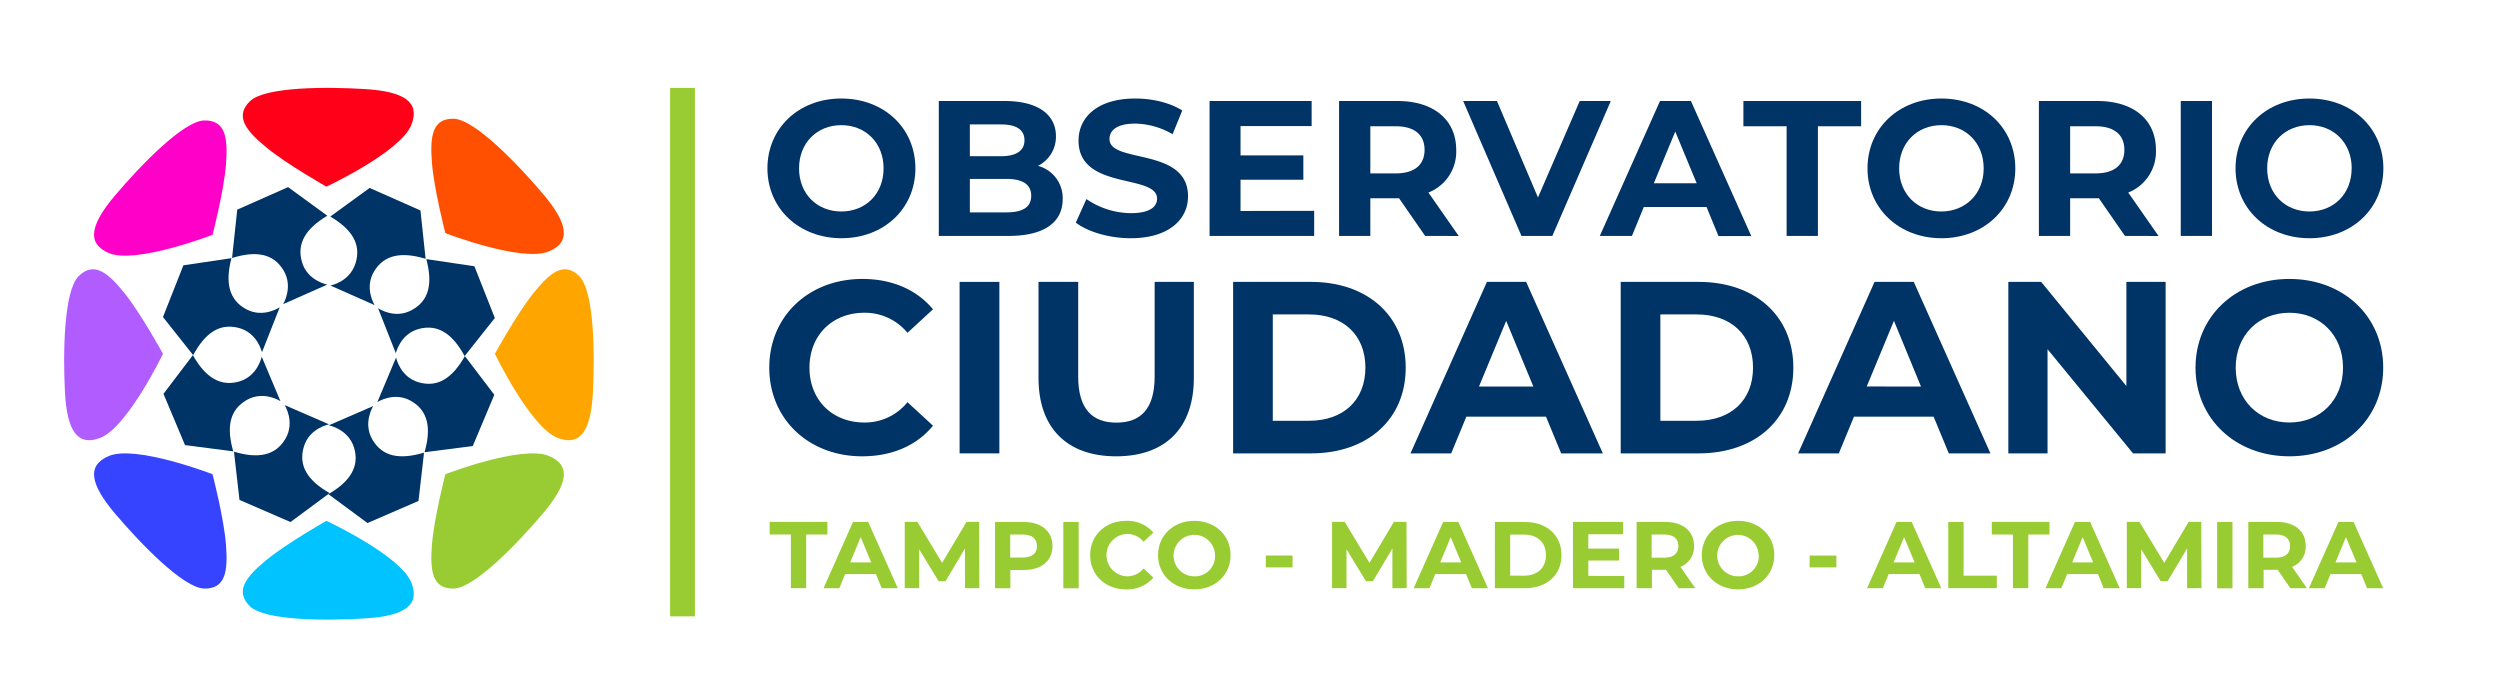<svg xmlns="http://www.w3.org/2000/svg" viewBox="0 0 792 218.72"><defs><style>.cls-1{fill:#9c3;}.cls-2{fill:#ff0018;}.cls-3{fill:#ff4f00;}.cls-4{fill:#00c3ff;}.cls-5{fill:orange;}.cls-6{fill:#ff00c8;}.cls-7{fill:#3744ff;}.cls-8{fill:#b15cff;}.cls-9{fill:#036;}</style></defs><title>Logotipo_OCTMA-2022</title><g id="Capa_2" data-name="Capa 2"><rect class="cls-1" x="212.29" y="27.85" width="7.86" height="167.41"/><path class="cls-2" d="M103.42,59.13s23.51-11,26.9-19.57c2.84-7.19-2.21-10.55-14.49-11.33s-32-.79-36.7,3.88-1.43,9.1,5.2,14.55S103.42,59.13,103.42,59.13Z"/><path class="cls-3" d="M141.09,73.85s24.2,9.34,32.76,5.8c7.15-2.94,6.06-8.91-1.89-18.29S150.31,37.74,143.7,37.62s-7.54,5.28-6.87,13.83S141.09,73.85,141.09,73.85Z"/><path class="cls-4" d="M103.42,165s23.51,11,26.9,19.57c2.84,7.19-2.21,10.55-14.49,11.33s-32,.79-36.7-3.88-1.43-9.1,5.2-14.55S103.42,165,103.42,165Z"/><path class="cls-1" d="M141.09,150.23s24.2-9.33,32.76-5.8c7.15,2.94,6.06,8.92-1.89,18.29s-21.65,23.62-28.26,23.74-7.54-5.28-6.87-13.83S141.09,150.23,141.09,150.23Z"/><path class="cls-5" d="M156.79,112.09s11.26,23.37,19.92,26.65c7.23,2.74,10.52-2.36,11.14-14.64s.37-32-4.36-36.64-9.12-1.31-14.48,5.38S156.79,112.09,156.79,112.09Z"/><path class="cls-6" d="M67.33,74.39s-24.2,9.34-32.76,5.81c-7.15-3-6.06-8.92,1.89-18.3S58.11,38.28,64.72,38.16,72.26,43.44,71.6,52,67.33,74.39,67.33,74.39Z"/><path class="cls-7" d="M67.33,150.23s-24.2-9.33-32.76-5.8c-7.15,2.94-6.06,8.92,1.89,18.29s21.65,23.62,28.26,23.74,7.54-5.28,6.88-13.83S67.33,150.23,67.33,150.23Z"/><path class="cls-8" d="M51.63,112.09s-11.26,23.37-19.92,26.65c-7.23,2.74-10.52-2.36-11.14-14.64s-.37-32,4.37-36.64,9.11-1.31,14.48,5.38S51.63,112.09,51.63,112.09Z"/><path class="cls-9" d="M104.67,90.45l14,6.21s-3.35-5.35-.17-10.67,8.71-6.32,16.33-4l-1.63-15.32-16.11-7.13-12.45,9.06c6.87,4.07,9.86,8.75,8,14.76S104.67,90.45,104.67,90.45Z"/><path class="cls-9" d="M118,139.31c-3.15-5.35.24-10.68.24-10.68l-14.07,6.11s6.2,1.16,8,7.1-1.24,10.69-8.13,14.71l12.38,9.15,16.16-7,1.75-15.3C126.65,145.69,121.18,144.72,118,139.31Z"/><path class="cls-9" d="M132.69,121.13c-6-1.69-7.21-7.88-7.21-7.88l-5.94,14.14s5.28-3.45,10.67-.38,6.49,8.58,4.29,16.25l15.27-1.95,6.83-16.24-9.32-12.26C143.35,119.75,138.73,122.84,132.69,121.13Z"/><path class="cls-9" d="M130.43,98.24c-5.46,3-10.66-.6-10.66-.6l5.63,14.27s1.36-6.17,7.37-7.73,10.63,1.6,14.42,8.63l9.57-12.07-6.47-16.39-15.23-2.26C137.1,89.81,136,95.24,130.43,98.24Z"/><path class="cls-9" d="M89.85,85.69C93,91,89.69,96.36,89.69,96.36l14-6.21s-6.22-1.11-8-7.05,1.16-10.69,8-14.76L91.27,59.28,75.16,66.41,73.52,81.73C81.15,79.37,86.63,80.29,89.85,85.69Z"/><path class="cls-9" d="M96.25,141.55c1.76-6,8-7.11,8-7.11l-14.07-6.11s3.38,5.33.24,10.68-8.66,6.38-16.3,4.08l1.75,15.29,16.16,7,12.38-9.16C97.48,152.23,94.46,147.57,96.25,141.55Z"/><path class="cls-9" d="M78.18,126.71c5.39-3.08,10.67.38,10.67.38L82.91,113s-1.24,6.19-7.21,7.88S65,119.45,61.1,112.51l-9.31,12.26L58.61,141l15.28,2C71.69,135.29,72.72,129.83,78.18,126.71Z"/><path class="cls-9" d="M75.62,103.88c6,1.56,7.37,7.73,7.37,7.73l5.63-14.27s-5.21,3.56-10.66.6-6.67-8.43-4.63-16.15L58.1,84.05l-6.47,16.39,9.57,12.07C65,105.48,69.54,102.3,75.62,103.88Z"/><path class="cls-9" d="M243.12,53.34c0-12.71,9.9-22.13,23.41-22.13S290,40.57,290,53.34s-10,22.13-23.42,22.13S243.12,66.06,243.12,53.34Zm36.8,0c0-8.13-5.75-13.69-13.39-13.69s-13.39,5.56-13.39,13.69S258.89,67,266.53,67,279.92,61.47,279.92,53.34Z"/><path class="cls-9" d="M336.66,63.06c0,7.4-5.87,11.68-17.12,11.68H297.41V32h20.91c10.7,0,16.2,4.46,16.2,11.12a10.3,10.3,0,0,1-5.69,9.42A10.56,10.56,0,0,1,336.66,63.06ZM307.25,39.4V49.49h9.85c4.83,0,7.45-1.71,7.45-5.07s-2.62-5-7.45-5ZM326.69,62c0-3.6-2.75-5.32-7.88-5.32H307.25V67.28h11.56C323.94,67.28,326.69,65.69,326.69,62Z"/><path class="cls-9" d="M340.82,70.52l3.36-7.46a25.19,25.19,0,0,0,14.13,4.47c5.87,0,8.25-2,8.25-4.59,0-8-24.88-2.51-24.88-18.4,0-7.28,5.87-13.33,18-13.33,5.38,0,10.88,1.29,14.86,3.79l-3.06,7.52a24.18,24.18,0,0,0-11.86-3.36c-5.87,0-8.13,2.2-8.13,4.89,0,7.89,24.88,2.45,24.88,18.16,0,7.15-5.93,13.26-18.15,13.26C351.46,75.47,344.61,73.45,340.82,70.52Z"/><path class="cls-9" d="M416.33,66.79v7.95H383.19V32h32.34v7.94H393v9.3H412.9v7.7H393v9.9Z"/><path class="cls-9" d="M451.48,74.74l-8.25-11.92h-9.11V74.74h-9.9V32h18.52c11.43,0,18.59,5.93,18.59,15.52A13.9,13.9,0,0,1,452.52,61l9.6,13.76ZM442.19,40h-8.07V54.93h8.07c6.05,0,9.11-2.81,9.11-7.46S448.24,40,442.19,40Z"/><path class="cls-9" d="M510.3,32,491.78,74.74H482L463.53,32h10.7l13,30.56L500.46,32Z"/><path class="cls-9" d="M540.63,65.57H520.76L517,74.74H506.82L525.89,32h9.79l19.13,42.79H544.42Zm-3.12-7.52-6.79-16.38-6.78,16.38Z"/><path class="cls-9" d="M566,40H552.31V32H589.6V40H575.91V74.74H566Z"/><path class="cls-9" d="M591.62,53.34c0-12.71,9.91-22.13,23.42-22.13s23.41,9.36,23.41,22.13-10,22.13-23.41,22.13S591.62,66.06,591.62,53.34Zm36.81,0c0-8.13-5.75-13.69-13.39-13.69s-13.39,5.56-13.39,13.69S607.4,67,615,67,628.43,61.47,628.43,53.34Z"/><path class="cls-9" d="M673.18,74.74l-8.25-11.92h-9.11V74.74h-9.9V32h18.52C675.87,32,683,37.88,683,47.47A13.91,13.91,0,0,1,674.22,61l9.6,13.76ZM663.89,40h-8.07V54.93h8.07c6.05,0,9.11-2.81,9.11-7.46S669.94,40,663.89,40Z"/><path class="cls-9" d="M690.86,32h9.9V74.74h-9.9Z"/><path class="cls-9" d="M708.22,53.34c0-12.71,9.9-22.13,23.41-22.13s23.42,9.36,23.42,22.13-10,22.13-23.42,22.13S708.22,66.06,708.22,53.34Zm36.8,0c0-8.13-5.75-13.69-13.39-13.69s-13.39,5.56-13.39,13.69S724,67,731.63,67,745,61.47,745,53.34Z"/><path class="cls-9" d="M243.71,116.47c0-16.38,12.58-28.1,29.5-28.1,9.39,0,17.23,3.41,22.36,9.62l-8.08,7.45a17.46,17.46,0,0,0-13.66-6.36c-10.17,0-17.39,7.14-17.39,17.39s7.22,17.38,17.39,17.38a17.29,17.29,0,0,0,13.66-6.44l8.08,7.45c-5.13,6.29-13,9.7-22.44,9.7C256.29,144.56,243.71,132.84,243.71,116.47Z"/><path class="cls-9" d="M304,89.3H316.6v54.33H304Z"/><path class="cls-9" d="M329,119.73V89.3h12.57v30c0,10.32,4.51,14.59,12.11,14.59s12.11-4.27,12.11-14.59v-30h12.42v30.43c0,16-9.16,24.83-24.61,24.83S329,135.72,329,119.73Z"/><path class="cls-9" d="M390.65,89.3h24.68c17.78,0,30,10.71,30,27.17s-12.19,27.16-30,27.16H390.65Zm24.06,44c10.79,0,17.85-6.44,17.85-16.84s-7.06-16.85-17.85-16.85H403.22v33.69Z"/><path class="cls-9" d="M489.77,132H464.54l-4.81,11.64H446.84L471.06,89.3h12.42l24.3,54.33h-13.2Zm-4-9.55-8.61-20.8-8.62,20.8Z"/><path class="cls-9" d="M513.44,89.3h24.69c17.77,0,30,10.71,30,27.17s-12.19,27.16-30,27.16H513.44Zm24.07,44c10.79,0,17.85-6.44,17.85-16.84s-7.06-16.85-17.85-16.85H526v33.69Z"/><path class="cls-9" d="M612.57,132H587.34l-4.81,11.64H569.64L593.86,89.3h12.42l24.29,54.33H617.38Zm-4-9.55L600,101.64l-8.62,20.8Z"/><path class="cls-9" d="M686.07,89.3v54.33H675.75l-27.09-33v33H636.24V89.3h10.4l27,33v-33Z"/><path class="cls-9" d="M695.54,116.47c0-16.15,12.58-28.1,29.73-28.1S755,100.24,755,116.47s-12.65,28.09-29.73,28.09S695.54,132.61,695.54,116.47Zm46.73,0c0-10.33-7.3-17.39-17-17.39s-17,7.06-17,17.39,7.3,17.38,17,17.38S742.27,126.79,742.27,116.47Z"/><path class="cls-1" d="M250.55,169.33h-6.72v-4h18.29v4H255.4v17h-4.85Z"/><path class="cls-1" d="M277.49,181.86h-9.74l-1.86,4.49h-5l9.35-21h4.8l9.38,21h-5.1ZM276,178.17l-3.33-8-3.33,8Z"/><path class="cls-1" d="M305.71,186.35l0-12.59-6.17,10.37h-2.19L291.18,174v12.32h-4.56v-21h4l7.85,13,7.73-13h4l.06,21Z"/><path class="cls-1" d="M333.42,173c0,4.67-3.5,7.58-9.11,7.58h-4.22v5.78h-4.86v-21h9.08C329.92,165.37,333.42,168.28,333.42,173Zm-4.91,0c0-2.31-1.5-3.66-4.47-3.66h-4v7.28h4C327,176.61,328.51,175.26,328.51,173Z"/><path class="cls-1" d="M336.86,165.37h4.86v21h-4.86Z"/><path class="cls-1" d="M345.37,175.86c0-6.32,4.86-10.85,11.39-10.85a10.81,10.81,0,0,1,8.63,3.72l-3.11,2.88a6.76,6.76,0,0,0-5.28-2.46,6.72,6.72,0,0,0,0,13.43,6.69,6.69,0,0,0,5.28-2.49l3.11,2.88a10.78,10.78,0,0,1-8.66,3.74C350.23,186.71,345.37,182.19,345.37,175.86Z"/><path class="cls-1" d="M366.88,175.86c0-6.23,4.86-10.85,11.48-10.85s11.48,4.59,11.48,10.85-4.88,10.85-11.48,10.85S366.88,182.1,366.88,175.86Zm18.05,0a6.57,6.57,0,1,0-6.57,6.72A6.4,6.4,0,0,0,384.93,175.86Z"/><path class="cls-1" d="M401,176h8.48v3.75H401Z"/><path class="cls-1" d="M441.11,186.35l0-12.59-6.18,10.37h-2.19L426.57,174v12.32H422v-21h4l7.85,13,7.73-13h4l.06,21Z"/><path class="cls-1" d="M464.44,181.86H454.7l-1.86,4.49h-5l9.35-21H462l9.38,21h-5.1Zm-1.53-3.69-3.32-8-3.33,8Z"/><path class="cls-1" d="M473.58,165.37h9.53c6.86,0,11.57,4.14,11.57,10.49s-4.71,10.49-11.57,10.49h-9.53Zm9.29,17c4.16,0,6.89-2.49,6.89-6.51s-2.73-6.5-6.89-6.5h-4.44v13Z"/><path class="cls-1" d="M514.57,182.46v3.89H498.32v-21h15.86v3.9h-11v4.55h9.74v3.78h-9.74v4.86Z"/><path class="cls-1" d="M531.8,186.35l-4-5.84h-4.47v5.84h-4.85v-21h9.08c5.6,0,9.11,2.91,9.11,7.62a6.82,6.82,0,0,1-4.32,6.62l4.71,6.74Zm-4.56-17h-4v7.31h4c3,0,4.47-1.38,4.47-3.65S530.21,169.33,527.24,169.33Z"/><path class="cls-1" d="M539.13,175.86c0-6.23,4.86-10.85,11.48-10.85s11.48,4.59,11.48,10.85-4.89,10.85-11.48,10.85S539.13,182.1,539.13,175.86Zm18,0a6.56,6.56,0,1,0-6.56,6.72A6.4,6.4,0,0,0,557.17,175.86Z"/><path class="cls-1" d="M573.29,176h8.48v3.75h-8.48Z"/><path class="cls-1" d="M608.08,181.86h-9.74l-1.86,4.49h-5l9.35-21h4.8l9.38,21h-5.1Zm-1.53-3.69-3.33-8-3.33,8Z"/><path class="cls-1" d="M617.21,165.37h4.86v17h10.52v3.95H617.21Z"/><path class="cls-1" d="M637.7,169.33H631v-4h18.28v4h-6.71v17H637.7Z"/><path class="cls-1" d="M664.64,181.86H654.9L653,186.35h-5l9.35-21h4.8l9.38,21h-5.1Zm-1.53-3.69-3.32-8-3.33,8Z"/><path class="cls-1" d="M692.87,186.35l0-12.59-6.18,10.37h-2.18L678.33,174v12.32h-4.55v-21h4l7.86,13,7.73-13h4l.06,21Z"/><path class="cls-1" d="M702.39,165.37h4.86v21h-4.86Z"/><path class="cls-1" d="M725.58,186.35l-4-5.84h-4.47v5.84h-4.85v-21h9.08c5.6,0,9.11,2.91,9.11,7.62a6.82,6.82,0,0,1-4.32,6.62l4.71,6.74Zm-4.55-17h-4v7.31h4c3,0,4.46-1.38,4.46-3.65S724,169.33,721,169.33Z"/><path class="cls-1" d="M748.05,181.86h-9.74l-1.85,4.49h-5l9.35-21h4.8l9.38,21h-5.1Zm-1.52-3.69-3.33-8-3.33,8Z"/></g></svg>